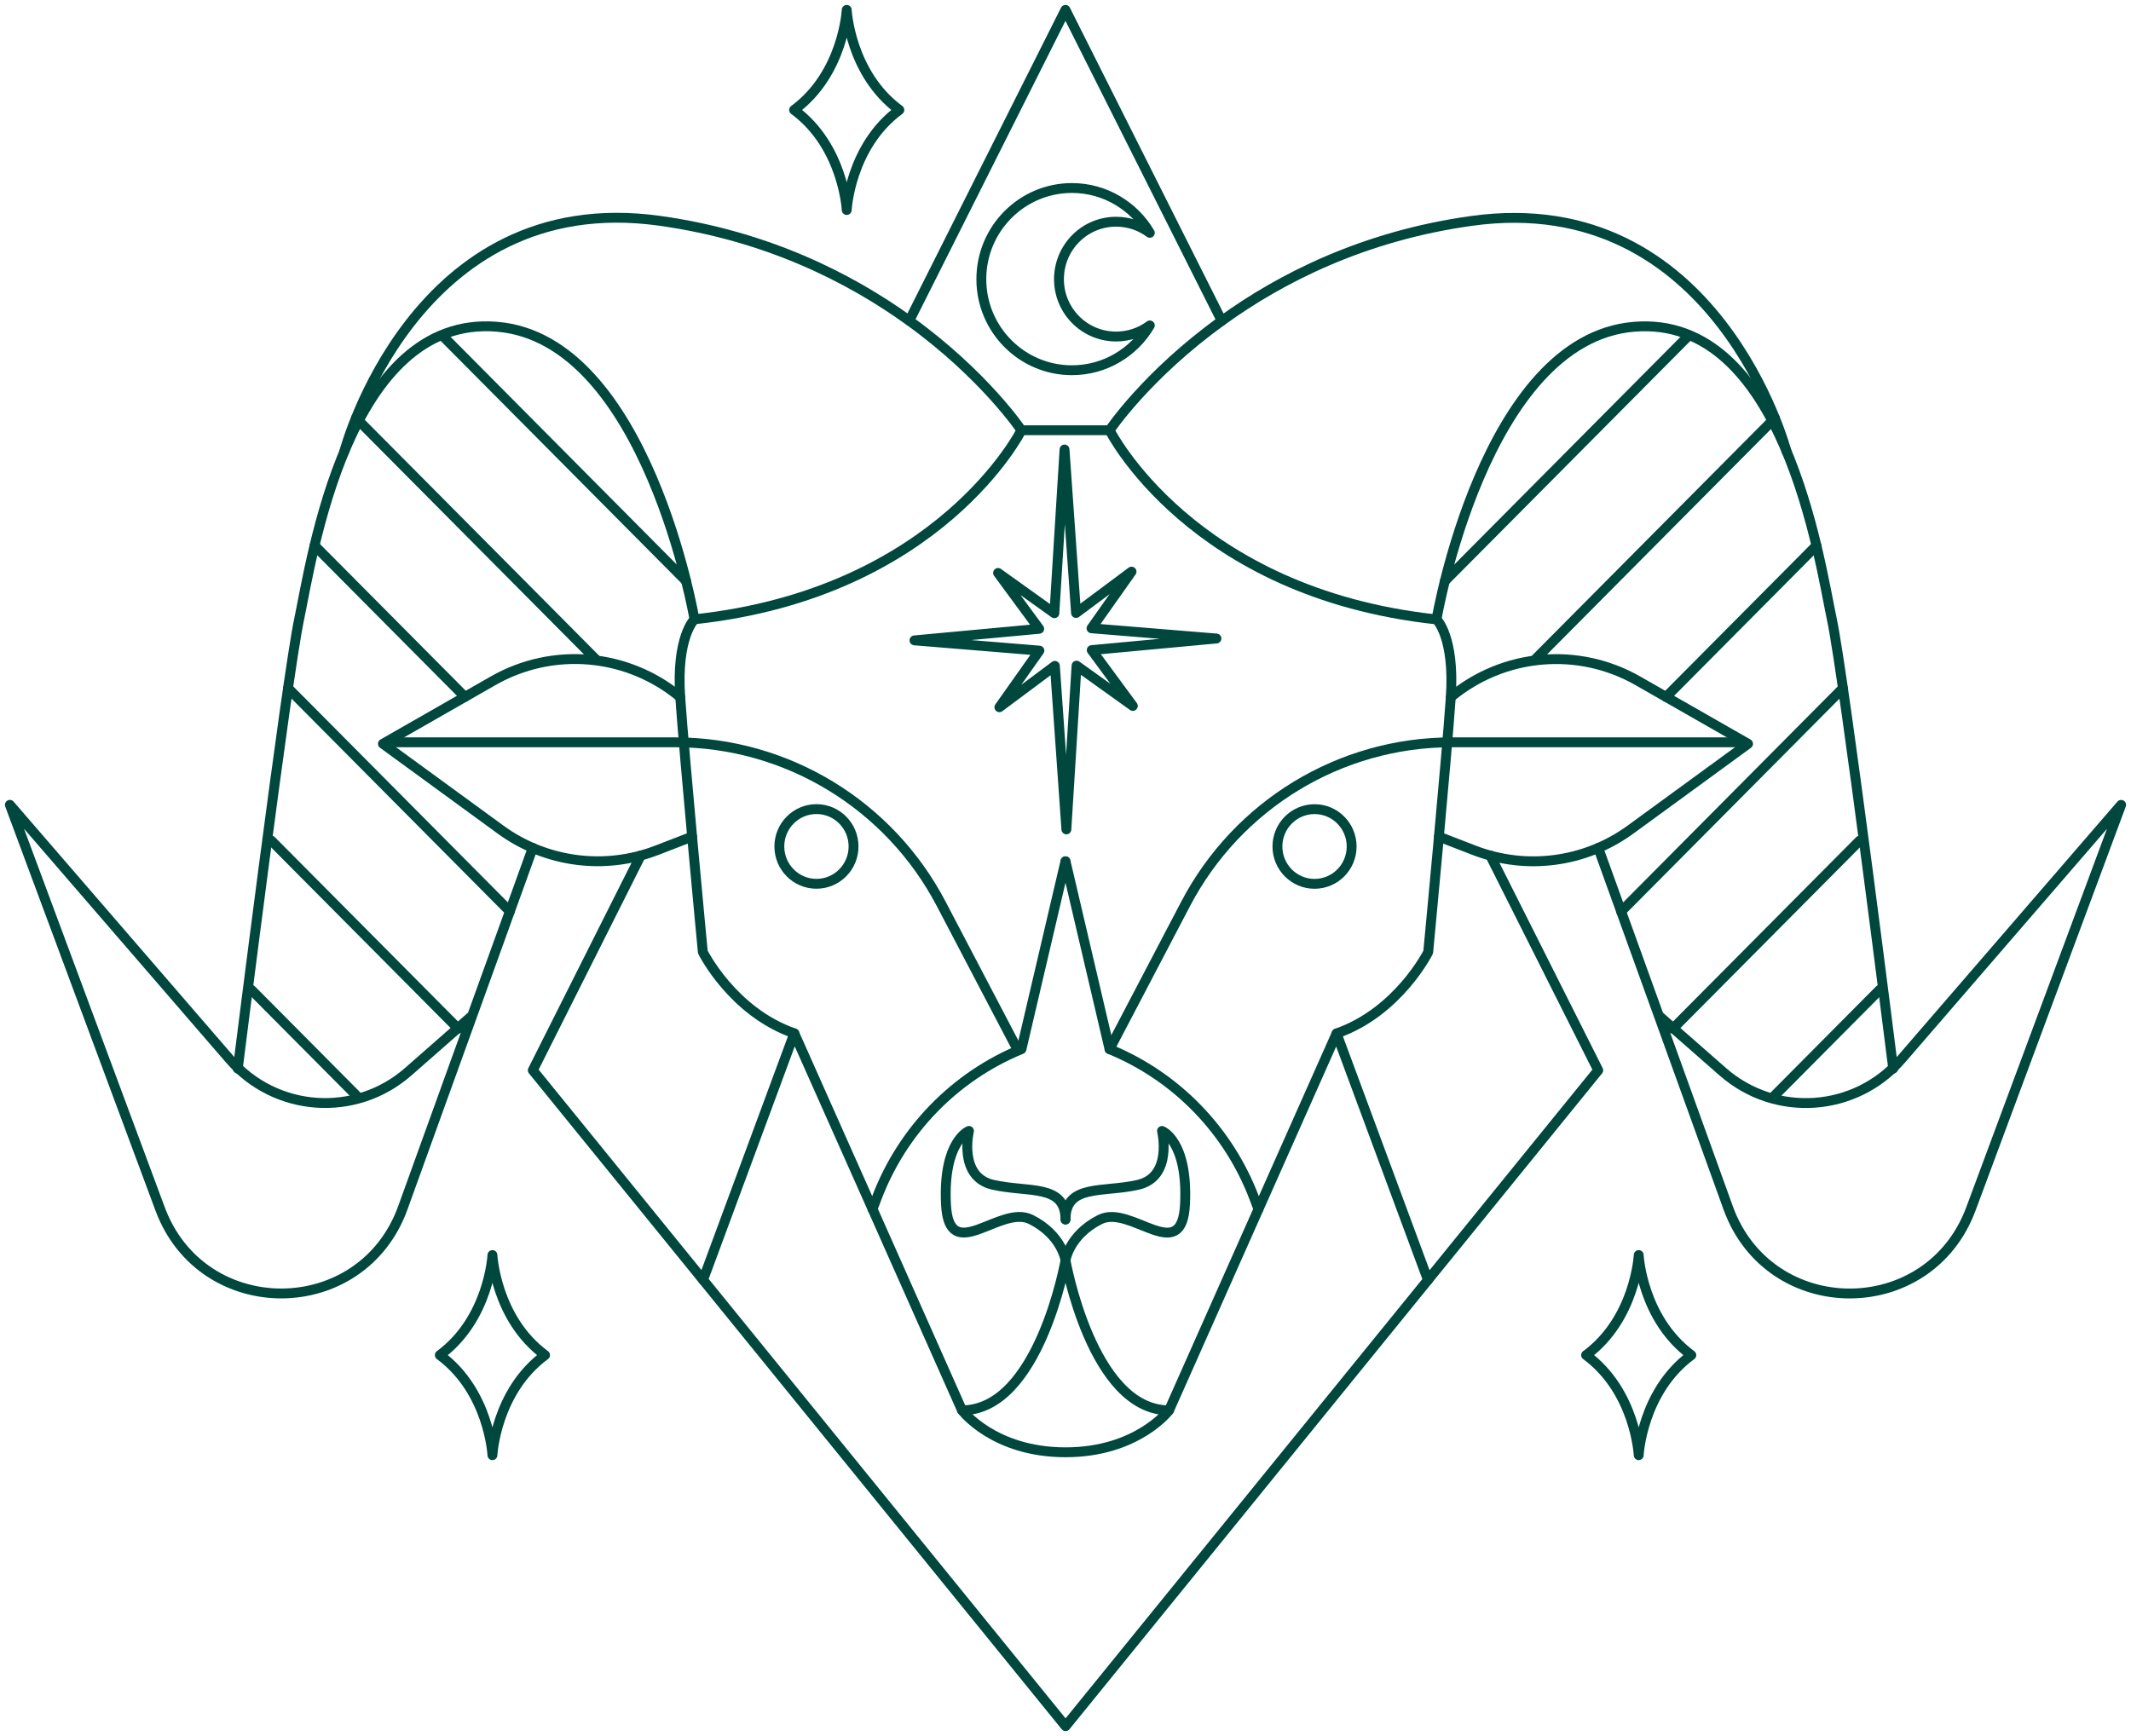 <svg width="216" height="176" viewBox="0 0 216 176" fill="none" xmlns="http://www.w3.org/2000/svg">
<path d="M80.512 104.761C74.243 102.586 71.238 96.512 71.238 96.512C71.238 96.512 69.365 76.794 68.95 70.681C68.52 64.553 70.393 62.785 70.393 62.785C95.274 60.115 103.533 43.619 103.533 43.619" stroke="#00473E" stroke-miterlimit="10" stroke-linecap="round" stroke-linejoin="round"/>
<path d="M68.946 70.673C63.575 66.216 56.029 65.558 49.977 69.021L38.815 75.405L50.726 84.097C55.325 87.453 61.297 88.241 66.599 86.191L70.151 84.817" stroke="#00473E" stroke-miterlimit="10" stroke-linecap="round" stroke-linejoin="round"/>
<path d="M70.392 62.788C70.392 62.788 65.571 34.399 50.385 33.126C35.198 31.851 31.583 56.783 30.318 62.788C29.052 68.792 24.101 108.337 24.101 108.337" stroke="#00473E" stroke-miterlimit="10" stroke-linecap="round" stroke-linejoin="round"/>
<path d="M34.911 45.738C34.911 45.738 41.974 18.925 66.842 22.382C77.754 23.9 86.169 28.194 92.166 32.516" stroke="#00473E" stroke-miterlimit="10" stroke-linecap="round" stroke-linejoin="round"/>
<path d="M54.003 85.957L40.835 122.439C36.673 133.971 20.499 134.048 16.228 122.558L1 81.594L23.282 107.388C27.931 112.772 36.038 113.336 41.379 108.649L47.868 102.952" stroke="#00473E" stroke-miterlimit="10" stroke-linecap="round" stroke-linejoin="round"/>
<path d="M88.44 122.583L88.856 121.484C91.455 114.611 96.771 109.136 103.536 106.362L107.996 87.314" stroke="#00473E" stroke-miterlimit="10" stroke-linecap="round" stroke-linejoin="round"/>
<path d="M107.996 123.631C107.996 119.991 104.199 120.931 100.643 120.112C97.088 119.293 98.217 114.653 98.217 114.653C98.217 114.653 95.581 115.653 95.883 122.054C96.184 128.452 101.367 122.054 104.5 123.631C107.634 125.208 107.996 127.754 107.996 127.754" stroke="#00473E" stroke-miterlimit="10" stroke-linecap="round" stroke-linejoin="round"/>
<path d="M86.516 85.814C86.516 87.906 84.833 89.6 82.756 89.6C80.679 89.6 78.995 87.906 78.995 85.814C78.995 83.722 80.679 82.027 82.756 82.027C84.833 82.027 86.516 83.722 86.516 85.814Z" stroke="#00473E" stroke-miterlimit="10" stroke-linecap="round" stroke-linejoin="round"/>
<path d="M25.48 100.346L36.09 111.026" stroke="#00473E" stroke-miterlimit="10" stroke-linecap="round" stroke-linejoin="round"/>
<path d="M27.501 85.219L46.446 104.289" stroke="#00473E" stroke-miterlimit="10" stroke-linecap="round" stroke-linejoin="round"/>
<path d="M29.196 69.763L51.679 92.395" stroke="#00473E" stroke-miterlimit="10" stroke-linecap="round" stroke-linejoin="round"/>
<path d="M31.884 55.308L47.126 70.651" stroke="#00473E" stroke-miterlimit="10" stroke-linecap="round" stroke-linejoin="round"/>
<path d="M36.089 42.38L60.364 66.815" stroke="#00473E" stroke-miterlimit="10" stroke-linecap="round" stroke-linejoin="round"/>
<path d="M44.817 34.003L69.544 58.895" stroke="#00473E" stroke-miterlimit="10" stroke-linecap="round" stroke-linejoin="round"/>
<path d="M71.264 129.753L54.005 108.505L64.943 86.732" stroke="#00473E" stroke-miterlimit="10" stroke-linecap="round" stroke-linejoin="round"/>
<path d="M112.469 43.618C112.469 43.618 120.715 60.127 145.61 62.798C145.61 62.798 147.47 64.553 147.053 70.681C146.637 76.806 144.764 96.525 144.764 96.525C144.764 96.525 141.747 102.586 135.477 104.773" stroke="#00473E" stroke-miterlimit="10" stroke-linecap="round" stroke-linejoin="round"/>
<path d="M147.053 70.677C152.425 66.222 159.97 65.564 166.021 69.024L177.184 75.408L165.273 84.101C160.674 87.457 154.702 88.246 149.4 86.194L145.848 84.82" stroke="#00473E" stroke-miterlimit="10" stroke-linecap="round" stroke-linejoin="round"/>
<path d="M145.606 62.793C145.606 62.793 150.427 34.402 165.613 33.129C180.8 31.854 184.416 56.786 185.68 62.793C186.947 68.797 191.897 108.34 191.897 108.34" stroke="#00473E" stroke-miterlimit="10" stroke-linecap="round" stroke-linejoin="round"/>
<path d="M123.836 32.529C129.82 28.194 138.234 23.913 149.16 22.395C174.016 18.938 181.078 45.751 181.078 45.751" stroke="#00473E" stroke-miterlimit="10" stroke-linecap="round" stroke-linejoin="round"/>
<path d="M161.998 85.963L175.164 122.442C179.326 133.974 195.501 134.051 199.772 122.561L215 81.597L192.718 107.393C188.068 112.775 179.961 113.34 174.62 108.652L168.13 102.957" stroke="#00473E" stroke-miterlimit="10" stroke-linecap="round" stroke-linejoin="round"/>
<path d="M127.56 122.588L127.144 121.487C124.545 114.616 119.228 109.139 112.464 106.365L108.004 87.32" stroke="#00473E" stroke-miterlimit="10" stroke-linecap="round" stroke-linejoin="round"/>
<path d="M108.004 127.758C108.004 127.758 105.329 142.978 97.511 142.978" stroke="#00473E" stroke-miterlimit="10" stroke-linecap="round" stroke-linejoin="round"/>
<path d="M108.004 123.635C108.004 119.995 111.801 120.934 115.356 120.116C118.911 119.297 117.782 114.657 117.782 114.657C117.782 114.657 120.417 115.657 120.116 122.057C119.815 128.456 114.633 122.057 111.499 123.635C108.366 125.212 108.004 127.758 108.004 127.758" stroke="#00473E" stroke-miterlimit="10" stroke-linecap="round" stroke-linejoin="round"/>
<path d="M129.481 85.818C129.481 87.909 131.167 89.604 133.244 89.604C135.321 89.604 137.004 87.909 137.004 85.818C137.004 83.727 135.321 82.031 133.244 82.031C131.167 82.031 129.481 83.727 129.481 85.818Z" stroke="#00473E" stroke-miterlimit="10" stroke-linecap="round" stroke-linejoin="round"/>
<path d="M190.52 100.35L179.91 111.03" stroke="#00473E" stroke-miterlimit="10" stroke-linecap="round" stroke-linejoin="round"/>
<path d="M188.498 85.223L169.553 104.292" stroke="#00473E" stroke-miterlimit="10" stroke-linecap="round" stroke-linejoin="round"/>
<path d="M186.803 69.767L164.321 92.4" stroke="#00473E" stroke-miterlimit="10" stroke-linecap="round" stroke-linejoin="round"/>
<path d="M184.116 55.312L168.873 70.656" stroke="#00473E" stroke-miterlimit="10" stroke-linecap="round" stroke-linejoin="round"/>
<path d="M179.91 42.384L155.635 66.82" stroke="#00473E" stroke-miterlimit="10" stroke-linecap="round" stroke-linejoin="round"/>
<path d="M171.182 34.009L146.456 58.898" stroke="#00473E" stroke-miterlimit="10" stroke-linecap="round" stroke-linejoin="round"/>
<path d="M106.872 62.17L101.166 58.085L105.334 63.749L92.692 64.921L105.355 65.96L101.298 71.701L106.924 67.506L108.089 84.085L109.12 67.484L114.825 71.569L110.657 65.907L123.3 64.733L110.636 63.696L114.693 57.953L109.068 62.148L107.902 45.57L106.872 62.17Z" stroke="#00473E" stroke-miterlimit="10" stroke-linecap="round" stroke-linejoin="round"/>
<path d="M123.837 32.529C116.188 38.041 112.469 43.619 112.469 43.619H103.533C103.533 43.619 99.814 38.041 92.166 32.516L107.995 1L123.837 32.529Z" stroke="#00473E" stroke-miterlimit="10" stroke-linecap="round" stroke-linejoin="round"/>
<path d="M151.06 86.745L161.998 108.505L144.738 129.768" stroke="#00473E" stroke-miterlimit="10" stroke-linecap="round" stroke-linejoin="round"/>
<path d="M144.738 129.768L108.008 175L71.264 129.753L80.512 104.759L88.446 122.579L97.512 142.977C97.512 142.977 100.698 147.233 107.995 147.233H108.008C115.291 147.233 118.491 142.99 118.491 142.99L127.557 122.592L135.477 104.774L144.738 129.768Z" stroke="#00473E" stroke-miterlimit="10" stroke-linecap="round" stroke-linejoin="round"/>
<path d="M113.126 34.117C114.413 34.117 115.597 33.7 116.547 32.991C114.946 35.715 112.007 37.534 108.652 37.534C103.579 37.534 99.469 33.397 99.469 28.305C99.469 23.198 103.579 19.061 108.652 19.061C112.007 19.061 114.946 20.882 116.547 23.604C115.597 22.897 114.413 22.478 113.126 22.478C109.925 22.478 107.338 25.084 107.338 28.305C107.338 31.512 109.925 34.117 113.126 34.117Z" stroke="#00473E" stroke-miterlimit="10" stroke-linecap="round" stroke-linejoin="round"/>
<path d="M176.163 75.255H147.155C135.835 75.255 125.447 81.566 120.17 91.645L112.464 106.362" stroke="#00473E" stroke-miterlimit="10" stroke-linecap="round" stroke-linejoin="round"/>
<path d="M107.996 127.758C107.996 127.758 110.671 142.978 118.489 142.978" stroke="#00473E" stroke-miterlimit="10" stroke-linecap="round" stroke-linejoin="round"/>
<path d="M91.158 11.147C86.145 14.845 85.825 21.292 85.825 21.292C85.825 21.292 85.505 14.845 80.491 11.147C85.505 7.448 85.825 1 85.825 1C85.825 1 86.145 7.448 91.158 11.147Z" stroke="#00473E" stroke-miterlimit="10" stroke-linecap="round" stroke-linejoin="round"/>
<path d="M55.247 137.382C50.233 141.081 49.913 147.527 49.913 147.527C49.913 147.527 49.593 141.081 44.581 137.382C49.593 133.684 49.913 127.237 49.913 127.237C49.913 127.237 50.233 133.684 55.247 137.382Z" stroke="#00473E" stroke-miterlimit="10" stroke-linecap="round" stroke-linejoin="round"/>
<path d="M171.435 137.382C166.421 141.081 166.101 147.527 166.101 147.527C166.101 147.527 165.781 141.081 160.769 137.382C165.781 133.684 166.101 127.237 166.101 127.237C166.101 127.237 166.421 133.684 171.435 137.382Z" stroke="#00473E" stroke-miterlimit="10" stroke-linecap="round" stroke-linejoin="round"/>
<path d="M39.414 75.255H68.423C79.741 75.255 90.13 81.566 95.407 91.645L103.114 106.362" stroke="#00473E" stroke-miterlimit="10" stroke-linecap="round" stroke-linejoin="round"/>
</svg>
